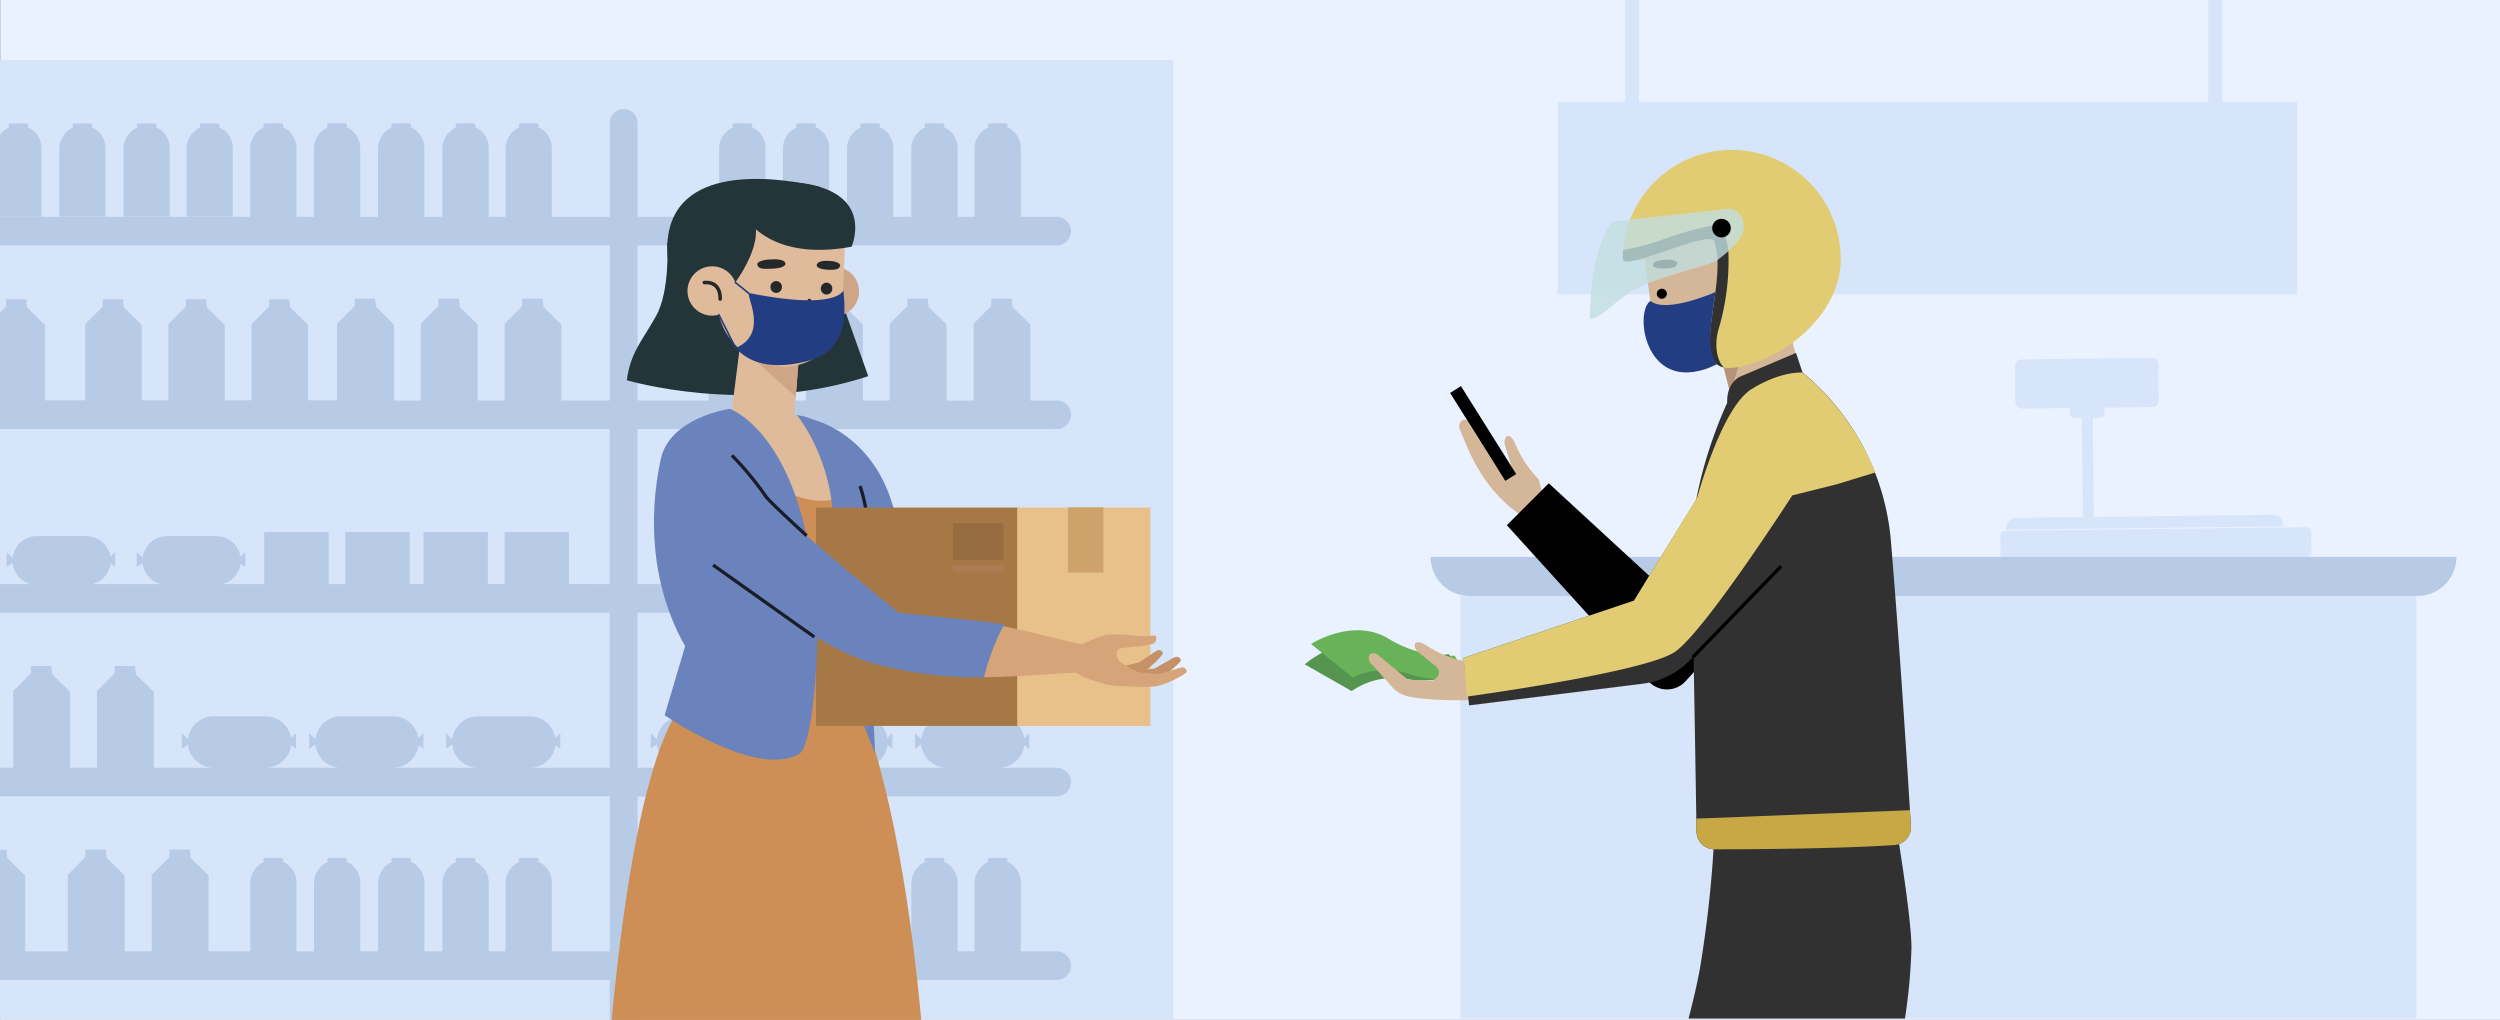 <svg xmlns="http://www.w3.org/2000/svg" xmlns:xlink="http://www.w3.org/1999/xlink" width="375" height="152.998" viewBox="0 0 375 152.998">
  <rect x="0" y="0" width="375" height="152.998" fill="#808080" stroke="none"/>
  <defs>
    <linearGradient id="linear-gradient" x1="-76.322" y1="82.46" x2="-76.291" y2="82.46" gradientUnits="objectBoundingBox">
      <stop offset="0" stop-color="#e1cc73"/>
      <stop offset="1" stop-color="#c8a845"/>
    </linearGradient>
  </defs>
  <g id="Group_6839" data-name="Group 6839" transform="translate(-540.943 187.095)">
    <g id="Group_7041" data-name="Group 7041">
      <rect id="Rectangle_2061" data-name="Rectangle 2061" width="374.957" height="152.982" transform="translate(540.986 -187.095)" fill="#ebf2ff"/>
      <rect id="Rectangle_2062" data-name="Rectangle 2062" width="175.98" height="143.983" transform="translate(540.954 -178.118)" fill="#d7e5fb"/>
      <g id="Group_7017" data-name="Group 7017">
        <path id="Path_10952" data-name="Path 10952" d="M636.573-122.739V-99.48h14.363v-7.809h9.659v7.809h2.49v-7.809h9.651v7.809h2.07v-7.809h9.669v7.809h2.5v-7.809h9.661v7.809h2.811a2.14,2.14,0,0,1,1.52.63,2.125,2.125,0,0,1,.629,1.511,2.158,2.158,0,0,1-2.149,2.149H636.573v23.257h6.749a3.883,3.883,0,0,1-3.85-3.5l-.92.651v-2.351l.93.9a3.872,3.872,0,0,1,3.84-3.419h7.808a3.858,3.858,0,0,1,3.8,3.25l.76-.731v2.353l-.74-.521a3.863,3.863,0,0,1-3.821,3.37h11.307a3.885,3.885,0,0,1-3.85-3.5l-.92.651v-2.351l.929.9a3.874,3.874,0,0,1,3.841-3.419h7.809a3.858,3.858,0,0,1,3.8,3.25l.76-.731v2.351l-.74-.521a3.863,3.863,0,0,1-3.82,3.37h12.719a3.876,3.876,0,0,1-3.841-3.5l-.929.651v-2.351l.939.9a3.87,3.87,0,0,1,3.831-3.419h7.809a3.868,3.868,0,0,1,3.81,3.25l.759-.731v2.351l-.74-.521a3.872,3.872,0,0,1-3.829,3.37h8.669a2.14,2.14,0,0,1,1.52.63,2.125,2.125,0,0,1,.629,1.51,2.154,2.154,0,0,1-2.149,2.151H636.573v23.256h12.239v-10.2a3.543,3.543,0,0,1,2.11-3.24.307.307,0,0,1-.13-.26.316.316,0,0,1,.312-.32h2.358a.322.322,0,0,1,.32.32.351.351,0,0,1-.1.24,3.414,3.414,0,0,1,2.08,3.14v10.318h2.609v-10.2a3.537,3.537,0,0,1,2.121-3.24.291.291,0,0,1-.141-.26.317.317,0,0,1,.314-.32h2.357a.315.315,0,0,1,.32.312v.008a.351.351,0,0,1-.1.24,3.414,3.414,0,0,1,2.08,3.14v10.318h2.67v-10.2a3.535,3.535,0,0,1,2.119-3.24.319.319,0,0,1-.139-.26.322.322,0,0,1,.32-.32h2.344a.315.315,0,0,1,.321.311v.009a.343.343,0,0,1-.1.24,3.412,3.412,0,0,1,2.081,3.14V-44.39h2.7v-10.2a3.536,3.536,0,0,1,2.121-3.24.3.3,0,0,1-.141-.26.317.317,0,0,1,.314-.32h2.357a.314.314,0,0,1,.319.311v.009a.35.35,0,0,1-.1.24,3.414,3.414,0,0,1,2.08,3.14v10.318h2.529v-10.2a3.544,3.544,0,0,1,2.111-3.24.314.314,0,0,1-.14-.26.323.323,0,0,1,.328-.32h2.352a.321.321,0,0,1,.32.32.318.318,0,0,1-.11.24,3.407,3.407,0,0,1,2.09,3.14v10.318h5.379a2.146,2.146,0,0,1,1.52.63,2.149,2.149,0,0,1,.629,1.52,2.15,2.15,0,0,1-2.149,2.141H636.573v6H632.4v-6H540.944V-59.645h.969l.121,1.23,2.69,2.65v11.378h6.388V-55.9l2.651-2.651v-1.1h3.073l.12,1.23,2.689,2.65v11.378H563.7V-55.9l2.65-2.651v-1.1h3.069l.121,1.23,2.69,2.65v11.378h6.249v-10.2a3.543,3.543,0,0,1,2.11-3.24.316.316,0,0,1-.14-.26.324.324,0,0,1,.328-.32h2.341a.324.324,0,0,1,.331.319h0a.325.325,0,0,1-.11.24,3.4,3.4,0,0,1,2.079,3.14V-44.39h2.621v-10.2a3.542,3.542,0,0,1,2.109-3.24.309.309,0,0,1-.129-.26.315.315,0,0,1,.31-.32h2.36a.321.321,0,0,1,.32.32.348.348,0,0,1-.1.24,3.414,3.414,0,0,1,2.081,3.14v10.318h2.66v-10.2a3.536,3.536,0,0,1,2.121-3.24.3.3,0,0,1-.141-.26.317.317,0,0,1,.314-.32H602.3a.314.314,0,0,1,.319.311v.009a.35.35,0,0,1-.1.24,3.414,3.414,0,0,1,2.08,3.14v10.318h2.7v-10.2a3.535,3.535,0,0,1,2.119-3.24.293.293,0,0,1-.139-.26.315.315,0,0,1,.31-.32h2.36a.315.315,0,0,1,.32.312v.008a.348.348,0,0,1-.1.24,3.414,3.414,0,0,1,2.081,3.14V-44.4h2.53V-54.6a3.542,3.542,0,0,1,2.109-3.24.319.319,0,0,1-.139-.26.324.324,0,0,1,.328-.32h2.341a.324.324,0,0,1,.331.319h0a.319.319,0,0,1-.111.24,3.4,3.4,0,0,1,2.081,3.14V-44.4h8.688V-67.644H540.944v-4.291h1.992V-83.443l2.65-2.66v-1.1h3.066l.121,1.24,2.69,2.649v11.379h4.02V-83.443l2.649-2.66v-1.1H561.2l.12,1.24,2.69,2.649v11.379h8.959a3.876,3.876,0,0,1-3.841-3.5l-.919.651v-2.351l.929.9a3.87,3.87,0,0,1,3.831-3.419h7.819a3.856,3.856,0,0,1,3.8,3.25l.76-.731v2.355l-.741-.521a3.869,3.869,0,0,1-3.819,3.37h11.3a3.875,3.875,0,0,1-3.84-3.5l-.92.651v-2.351l.93.9a3.868,3.868,0,0,1,3.83-3.419h7.815a3.858,3.858,0,0,1,3.8,3.25l.76-.731v2.351l-.74-.521a3.871,3.871,0,0,1-3.821,3.37h12.72a3.873,3.873,0,0,1-3.839-3.5l-.931.651v-2.351l.941.9a3.862,3.862,0,0,1,3.829-3.419h7.811a3.868,3.868,0,0,1,3.81,3.25l.75-.731v2.351l-.73-.521a3.881,3.881,0,0,1-3.83,3.37H632.4V-95.192H540.944V-99.48h4.592a3.666,3.666,0,0,1-2.71-3.19l-.88.62v-2.23l.89.849a3.675,3.675,0,0,1,3.64-3.25h7.418a3.685,3.685,0,0,1,3.621,3.091l.71-.69v2.229l-.7-.5a3.663,3.663,0,0,1-2.689,3.071h10.2a3.692,3.692,0,0,1-2.71-3.19l-.87.62v-2.23l.88.849a3.684,3.684,0,0,1,3.64-3.25h7.418a3.685,3.685,0,0,1,3.621,3.091l.72-.69v2.229l-.7-.5a3.676,3.676,0,0,1-2.7,3.071h6.239v-7.809h9.669v7.809h2.48v-7.809H602.4v7.809h2.071v-7.809h9.658v7.809h2.511v-7.809h9.66v7.809H632.4v-23.257h-91.46v-17.477l.9-.9V-142.2h3.049l.111,1.219,2.68,2.63v11.309h6.039V-138.48l2.639-2.64v-1.089h3.05l.111,1.219,2.68,2.63v11.309h3.99V-138.48l2.63-2.64v-1.089h3.049l.111,1.219,2.679,2.63v11.309h4.021V-138.48l2.63-2.64v-1.089h3.049l.111,1.219,2.679,2.63v11.309h3.911a1.344,1.344,0,0,1,.22.021h.22v-11.52l2.649-2.649v-1.1h3.081l.11,1.231,2.7,2.649v11.39h4.02v-11.52l2.65-2.649v-1.1h3.07l.119,1.231,2.691,2.649v11.39h4.043v-11.52l2.651-2.649v-1.1h3.069l.111,1.231,2.7,2.649v11.39h7.239v-23.258H540.944v-4.289H578.47V-164.78a3.525,3.525,0,0,1,2.11-3.229.349.349,0,0,1-.14-.271.332.332,0,0,1,.33-.32h2.339a.33.33,0,0,1,.331.32.306.306,0,0,1-.11.24,3.4,3.4,0,0,1,2.079,3.151v10.319h2.621v-10.21a3.526,3.526,0,0,1,2.109-3.229.345.345,0,0,1-.129-.271.322.322,0,0,1,.32-.32h2.35a.329.329,0,0,1,.32.32.329.329,0,0,1-.1.24,3.422,3.422,0,0,1,2.081,3.151v10.319h2.665v-10.21a3.521,3.521,0,0,1,2.121-3.229.325.325,0,0,1-.141-.271.323.323,0,0,1,.321-.32h2.35a.321.321,0,0,1,.319.32.33.33,0,0,1-.1.24,3.419,3.419,0,0,1,2.08,3.151v10.319h2.7v-10.21a3.519,3.519,0,0,1,2.119-3.229.325.325,0,0,1-.139-.271.322.322,0,0,1,.32-.32h2.35a.322.322,0,0,1,.32.32.329.329,0,0,1-.1.24,3.422,3.422,0,0,1,2.081,3.151v10.319h2.53v-10.21a3.526,3.526,0,0,1,2.109-3.229.355.355,0,0,1-.139-.271.331.331,0,0,1,.33-.32h2.339a.331.331,0,0,1,.331.32.3.3,0,0,1-.111.24,3.407,3.407,0,0,1,2.081,3.151v10.319h8.688v-14.089a2.094,2.094,0,0,1,2.091-2.08,2.091,2.091,0,0,1,2.08,2.08v14.089h12.239v-10.21a3.525,3.525,0,0,1,2.11-3.229.341.341,0,0,1-.13-.271.323.323,0,0,1,.319-.32h2.351a.329.329,0,0,1,.32.32.329.329,0,0,1-.1.24,3.422,3.422,0,0,1,2.08,3.151v10.319h2.609v-10.21a3.521,3.521,0,0,1,2.121-3.229.321.321,0,0,1-.141-.271.324.324,0,0,1,.321-.32h2.35a.322.322,0,0,1,.32.32.329.329,0,0,1-.1.24,3.419,3.419,0,0,1,2.08,3.151v10.319h2.67v-10.21a3.519,3.519,0,0,1,2.119-3.229.355.355,0,0,1-.139-.271.329.329,0,0,1,.32-.32h2.341a.322.322,0,0,1,.321.32.329.329,0,0,1-.1.24,3.422,3.422,0,0,1,2.081,3.151v10.319h2.7v-10.21a3.521,3.521,0,0,1,2.121-3.229.325.325,0,0,1-.141-.271.323.323,0,0,1,.321-.32h2.35a.321.321,0,0,1,.319.32.329.329,0,0,1-.1.24,3.419,3.419,0,0,1,2.08,3.151v10.319h2.529v-10.21a3.528,3.528,0,0,1,2.111-3.229.346.346,0,0,1-.14-.271.332.332,0,0,1,.33-.32h2.35a.329.329,0,0,1,.32.32.3.3,0,0,1-.11.24,3.414,3.414,0,0,1,2.09,3.151v10.319h5.379a2.14,2.14,0,0,1,1.52.63,2.108,2.108,0,0,1,.629,1.509,2.157,2.157,0,0,1-2.149,2.15H636.573v23.258h10.649v-11.52l2.659-2.649v-1.1h3.071l.11,1.231,2.7,2.649v11.39h6.088v-11.52l2.651-2.649v-1.1h3.07l.11,1.231,2.7,2.649v11.39h4.02v-11.52l2.651-2.649v-1.1h3.069l.121,1.231,2.69,2.649v11.39h4.05v-11.52l2.649-2.649v-1.1H692.7l.12,1.231,2.69,2.649v11.39h3.94a2.139,2.139,0,0,1,1.52.63,2.119,2.119,0,0,1,.629,1.51,2.158,2.158,0,0,1-2.149,2.149Z" fill="#b8cbe6"/>
        <path id="Path_10953" data-name="Path 10953" d="M575.856-164.88a3.409,3.409,0,0,0-2.078-3.139.32.32,0,0,0,.1-.236.322.322,0,0,0-.323-.323h-2.337a.323.323,0,0,0-.323.323.327.327,0,0,0,.138.264,3.523,3.523,0,0,0-2.11,3.228v10.183h6.933Z" fill="#b8cbe6"/>
        <path id="Path_10954" data-name="Path 10954" d="M566.4-164.88a3.409,3.409,0,0,0-2.078-3.139.321.321,0,0,0,.1-.236.322.322,0,0,0-.323-.323h-2.337a.323.323,0,0,0-.323.323.327.327,0,0,0,.138.264,3.523,3.523,0,0,0-2.11,3.228v10.183H566.4Z" fill="#b8cbe6"/>
        <path id="Path_10955" data-name="Path 10955" d="M556.77-164.88a3.407,3.407,0,0,0-2.078-3.139.32.32,0,0,0,.1-.236.323.323,0,0,0-.322-.323h-2.335a.323.323,0,0,0-.323.323.327.327,0,0,0,.138.264,3.523,3.523,0,0,0-2.115,3.225v10.186h6.933Z" fill="#b8cbe6"/>
        <path id="Path_10956" data-name="Path 10956" d="M547.172-164.88v10.3h-6.229v-12.29a3.355,3.355,0,0,1,1.4-1.12.345.345,0,0,1-.14-.269.33.33,0,0,1,.33-.32h2.34a.321.321,0,0,1,.32.32.329.329,0,0,1-.1.24A3.412,3.412,0,0,1,547.172-164.88Z" fill="#b8cbe6"/>
      </g>
      <g id="Group_7018" data-name="Group 7018">
        <rect id="Rectangle_2063" data-name="Rectangle 2063" width="21.522" height="7.394" rx="0.985" transform="translate(843.164 -133.174) rotate(-0.681)" fill="#d7e5fb"/>
        <path id="Path_10957" data-name="Path 10957" d="M844.092-126.655l-.054-5.678,19.806-.223.055,5.666Z" fill="#d7e5fb"/>
        <path id="Rectangle_2064" data-name="Rectangle 2064" d="M851.4-125.932l5.216-.062h0l.011.909a.64.64,0,0,1-.632.647l-3.936.047a.64.64,0,0,1-.648-.631l-.011-.91Z" fill="#d7e5fb"/>
        <rect id="Rectangle_2065" data-name="Rectangle 2065" width="1.634" height="14.884" transform="matrix(1, -0.012, 0.012, 1, 853.213, -124.407)" fill="#d7e5fb"/>
        <rect id="Rectangle_2066" data-name="Rectangle 2066" width="1.634" height="1.077" transform="matrix(1, -0.012, 0.012, 1, 853.213, -124.407)" fill="#d7e5fb"/>
        <path id="Rectangle_2067" data-name="Rectangle 2067" d="M843.4-109.422l38.473-.457a1.557,1.557,0,0,1,1.575,1.539l0,.2h0l-41.587.5h0l0-.2a1.558,1.558,0,0,1,1.539-1.577Z" fill="#d7e5fb"/>
        <path id="Rectangle_2068" data-name="Rectangle 2068" d="M841.681-107.477l45.245-.543a.7.7,0,0,1,.709.692h0l.037,3.106a.7.7,0,0,1-.692.708h0l-45.245.543a.7.7,0,0,1-.708-.691h0l-.037-3.106a.7.7,0,0,1,.691-.709Z" fill="#d7e5fb"/>
        <line id="Line_746" data-name="Line 746" y1="0.494" x2="41.587" transform="translate(841.858 -108.14)" fill="none"/>
      </g>
      <path id="Path_10958" data-name="Path 10958" d="M874.284-171.842v-15.236h-2.1v15.24H786.809v-15.24h-2.1v15.24H774.591v28.915H885.528v-28.915Z" fill="#d7e5fb"/>
      <rect id="Rectangle_2069" data-name="Rectangle 2069" width="143.412" height="63.382" transform="translate(760 -97.697)" fill="#d7e5fb"/>
      <path id="Rectangle_2070" data-name="Rectangle 2070" d="M755.53-103.564H909.411a5.868,5.868,0,0,1-5.868,5.868H761.4a5.869,5.869,0,0,1-5.868-5.868Z" fill="#b8cbe6"/>
      <g id="Group_7024" data-name="Group 7024">
        <path id="Path_10959" data-name="Path 10959" d="M772.372-112.38a33.231,33.231,0,0,1-7.129-4.943l-3.755-5.946c-.395-1.1-1.051-.879-1.051-.879a1.156,1.156,0,0,0-.546,1.412l.951,2.271a26.451,26.451,0,0,0,1.886,3.772,21.476,21.476,0,0,0,6.234,6.809Z" fill="#d4b698"/>
        <path id="Path_10960" data-name="Path 10960" d="M771.759-115.186a16.568,16.568,0,0,1-3.416-5.089c-1.11-2.649-1.933-1-1.684-.133s1.054,3.254,1.05,3.672-.046,1.341-2.2,1.147c-1.19-.108,6.957,3.277,6.957,3.277Z" fill="#d4b698"/>
        <rect id="Rectangle_2071" data-name="Rectangle 2071" width="1.921" height="15.569" transform="matrix(0.847, -0.532, 0.532, 0.847, 758.457, -128.154)"/>
        <path id="Path_10961" data-name="Path 10961" d="M799.658-115.857,789.182-99.933,773.258-114.6l-6.286,6.286,21.245,23.406a3.755,3.755,0,0,0,5.3.256c.09-.081.176-.167.257-.256l17.615-19.425Z"/>
        <g id="Group_7022" data-name="Group 7022">
          <path id="Path_10962" data-name="Path 10962" d="M798.519-135.6l2.942,11.348,10.492-3.563-4.5-16.9Z" fill="#d4b698"/>
          <path id="Path_10963" data-name="Path 10963" d="M800.521-127.985c-.1-.18,2.143-7.184,2.143-7.184l-3.348,2.265Z" fill="#b79479"/>
          <path id="Path_10964" data-name="Path 10964" d="M791.9-156.348s-5.055,1.739-4.242,8.327c0,0,.642,4.768,1.623,11.623a5.728,5.728,0,0,0,6.419,4.941,5.683,5.683,0,0,0,1.253-.309,17.106,17.106,0,0,0,6.192-4.143l2.539-3.322c5.7-9.032-2.84-20.52-13.045-17.362C792.393-156.519,792.146-156.438,791.9-156.348Z" fill="#d4b698"/>
          <g id="Group_7020" data-name="Group 7020">
            <g id="Group_7019" data-name="Group 7019">
              <path id="Path_10966" data-name="Path 10966" d="M790.663-148.127s-1.775.009-1.777.811c0,0,.013.541,1.561.5s1.948-.206,2.079-.728S791.495-148.2,790.663-148.127Z"/>
            </g>
          </g>
          <path id="Path_10967" data-name="Path 10967" d="M812.156-153.814c-.925-2.638-4.076-5.234-6.774-5.962a15.148,15.148,0,0,0-17.115,6.44c17.013-7.411,12.519,7.554,12.519,7.554a19.4,19.4,0,0,1,2.813,3.389c2.068,4.758,5.21,4.214,5.21,4.214C811.556-145.741,813.652-149.546,812.156-153.814Z" fill="#bd5950"/>
          <path id="Path_10968" data-name="Path 10968" d="M790.957-142.927a.749.749,0,0,1-.848.634h0a.749.749,0,0,1-.635-.848v0a.75.75,0,0,1,.85-.635h0a.75.75,0,0,1,.636.849Z"/>
          <line id="Line_747" data-name="Line 747" y1="0.734" x2="1.774" transform="translate(790.002 -138.583)" fill="none" stroke="#000" stroke-linecap="round" stroke-linejoin="round" stroke-width="0.519"/>
          <g id="Group_7021" data-name="Group 7021">
            <path id="Path_10969" data-name="Path 10969" d="M806.92-145.035a3.521,3.521,0,0,1-2.551,4.277h0a3.523,3.523,0,0,1-4.279-2.552,3.523,3.523,0,0,1,2.553-4.279h0a3.523,3.523,0,0,1,4.279,2.552Z" fill="#d4b698"/>
            <path id="Path_10970" data-name="Path 10970" d="M802.165-143.106s-.626-2.476,1.841-2.685" fill="none" stroke="#000" stroke-linecap="round" stroke-linejoin="round" stroke-width="0.519"/>
          </g>
        </g>
        <path id="Path_10971" data-name="Path 10971" d="M827.664-44.893a86.657,86.657,0,0,1-.977,10.581H794.218c.638-2.393,1.249-4.953,1.74-7.648A175.237,175.237,0,0,0,798.192-64.1h27.029S827.664-49.738,827.664-44.893Z" fill="#313131"/>
        <path id="Path_10972" data-name="Path 10972" d="M825.082-60.335c-8.616.565-21.482.637-26.975.637a2.683,2.683,0,0,1-2.683-2.637c-.008-.578-.02-1.236-.033-1.969-.151-9.53-.507-31.241-.721-39.693-.277-10.976,5.351-22.655,5.351-22.655l10.816-4.969A36.814,36.814,0,0,1,824.591-105.8c1.257,15.028,2.338,32,2.845,40.234.055.91.1,1.71.143,2.393A2.68,2.68,0,0,1,825.082-60.335Z" fill="#313131"/>
        <path id="Path_10973" data-name="Path 10973" d="M782.464-94.726l-21.276,7.215-.2,4.9,30.423-3.342Z" fill="#d4b698"/>
        <path id="Path_10974" data-name="Path 10974" d="M758.233-88.989a17.636,17.636,0,0,1-10.342-1.041c-5.792-2.3-11.232,2.59-11.232,2.59l7.034,4.007a11.146,11.146,0,0,1,8.23-1.809,13.469,13.469,0,0,0,8.364-1.163Z" fill="#559550"/>
        <path id="Path_10975" data-name="Path 10975" d="M759.155-88.736a17.487,17.487,0,0,1-10.02-2.608C743.823-94.5,737.6-90.5,737.6-90.5l6.238,5.027A11.274,11.274,0,0,1,752.275-86a13.556,13.556,0,0,0,8.455.131Z" fill="#68b358"/>
        <path id="Path_10976" data-name="Path 10976" d="M762.872-85.89a33.023,33.023,0,0,1-10.777.729l-4.348-3.61c-.944-.686-1.363-.136-1.363-.136a1.153,1.153,0,0,0,.343,1.474l3.263,3.64a5.076,5.076,0,0,0,1.572.976c1.386.539,5.3.808,9.69.751Z" fill="#d4b698"/>
        <path id="Path_10977" data-name="Path 10977" d="M760.785-87.866a16.563,16.563,0,0,1-5.687-2.288c-2.408-1.565-2.163.258-1.467.838s2.7,2.1,2.934,2.445.716,1.135-1.17,2.183c-1.045.58,7.6-1.2,7.6-1.2Z" fill="#d4b698"/>
        <g id="Group_7023" data-name="Group 7023">
          <path id="Path_10978" data-name="Path 10978" d="M801.724-122.462,786.038-97l-25.562,8.59.835,7.123,26.07-3.259a11.857,11.857,0,0,0,7-3.467l21.661-22.112Z" fill="#313131"/>
        </g>
        <path id="Path_10979" data-name="Path 10979" d="M817.05-148.263c0,9.027-9.777,15.782-16.344,16.343a4.143,4.143,0,0,1-1.207-.058c-4.919-1.094.734-13.175-1.446-18.942-.683-1.8-13.69,4.693-13.69,2.657,0-.457.017-.909.054-1.354a16.345,16.345,0,0,1,16.292-14.989A16.342,16.342,0,0,1,817.05-148.263Z" fill="#e1cc73"/>
        <path id="Path_10980" data-name="Path 10980" d="M811.323-131.222l-.978-2.933-8.242,3.492s-2.208.759-2.082,4.012S811.323-131.222,811.323-131.222Z" fill="#313131"/>
        <path id="Path_10981" data-name="Path 10981" d="M798.749-137.782c-.7,2.372-.277,4.747.7,5.724a.185.185,0,0,1,.05.084c-4.919-1.094.734-13.175-1.446-18.942-.683-1.8-13.69,4.693-13.69,2.657,0-.457.017-.909.054-1.354a33.552,33.552,0,0,0,6.3-1.686,47.133,47.133,0,0,1,8.031-2.132,8.256,8.256,0,0,1,1.468,4.541A36.17,36.17,0,0,1,798.749-137.782Z" fill="#313131"/>
        <path id="Path_10982" data-name="Path 10982" d="M782.687-153.852l17.88-1.955a2.691,2.691,0,0,1,1.955,2.514c.14,2.1-2.654,4.191-3.911,5.168s-10.058,2.655-13.41,5.029-3.353,3.073-5.727,3.911C779.473-139.182,779.054-148.264,782.687-153.852Z" fill="#c1dedf" opacity="0.8" style="isolation: isolate"/>
        <circle id="Ellipse_573" data-name="Ellipse 573" cx="1.397" cy="1.397" r="1.397" transform="translate(797.772 -154.271)"/>
        <path id="Path_10983" data-name="Path 10983" d="M822.235-116.224l-5.744,1.764-6.705,1.676s-13.13,20.395-17.6,23.467-31.2,6.707-31.2,6.707l-.511-5.8L786.037-97l9.5-15.5s3.633-13.41,8.1-16.2,7.683-2.515,7.683-2.515A37.587,37.587,0,0,1,822.235-116.224Z" fill="#e1cc73"/>
        <path id="Path_10984" data-name="Path 10984" d="M825.083-60.335c-8.616.565-21.482.637-26.975.637a2.683,2.683,0,0,1-2.683-2.637c-.008-.578-.02-1.236-.033-1.969l32.045-1.262c.055.91.1,1.71.143,2.393A2.68,2.68,0,0,1,825.083-60.335Z" fill="url(#linear-gradient)"/>
        <line id="Line_748" data-name="Line 748" y1="13.689" x2="13.27" transform="translate(794.839 -102.167)" fill="none" stroke="#000" stroke-miterlimit="10" stroke-width="0.5"/>
      </g>
      <g id="Group_7040" data-name="Group 7040">
        <g id="Group_7038" data-name="Group 7038">
          <g id="Group_7025" data-name="Group 7025">
            <path id="Path_10985" data-name="Path 10985" d="M679.131-34.1H632.686l.042-.473c4.463-46.374,11.806-47.669,11.806-47.669l6.311-35.39,14.666.629,3.257,32.841C674.89-70.16,677.8-48.6,679.131-34.1Z" fill="#cd8f55"/>
          </g>
          <g id="Group_7028" data-name="Group 7028">
            <path id="Path_10986" data-name="Path 10986" d="M641.034-150.737s.462,7.235-1.7,11.076-3.8,5.423-4.374,9.6c0,0,18.1,5.4,36.22-.609l-7.12-20.062Z" fill="#24353a"/>
            <path id="Path_10987" data-name="Path 10987" d="M664.03-159.021s-16.956-4.593-21.751,3.909c-3.48,6.168.631,17.337,8.576,20.485,7.568,3,5.42-21.662,5.42-21.662Z" fill="#24353a"/>
            <path id="Path_10988" data-name="Path 10988" d="M662.415-143.682a3.7,3.7,0,0,0,3.374,4h0a3.7,3.7,0,0,0,4-3.374v0a3.7,3.7,0,0,0-3.373-4h0a3.7,3.7,0,0,0-4,3.373Z" fill="#cea587"/>
            <path id="Path_10989" data-name="Path 10989" d="M660.753-133.349l-.63,8.039c-.215,2.823-2.07,4.2-4.846,3.966h0c-2.371-.2-4.494-1.611-4.59-3.988l1.6-12.6Z" fill="#dfba9b"/>
            <path id="Path_10990" data-name="Path 10990" d="M660.31-127.542l-9.279-8.449,9.8,1.819Z" fill="#cea587"/>
            <path id="Path_10991" data-name="Path 10991" d="M658.285-132.081h0c4.753.083,8.734-3.6,8.932-7.482l.414-9.156a9.025,9.025,0,0,0-8.255-9.462h0c-4.966-.419-10.2,3.2-10.622,8.162l-.252,7.367C648.306-136.949,652.6-132.563,658.285-132.081Z" fill="#dfba9b"/>
            <path id="Path_10992" data-name="Path 10992" d="M654-154.237c1.72,4.147-3.5,10.5-3.5,10.5l-6.29-7.56S652.783-157.171,654-154.237Z" fill="#24353a"/>
            <g id="Group_7026" data-name="Group 7026">
              <path id="Path_10993" data-name="Path 10993" d="M644.08-143.762a3.7,3.7,0,0,0,3.374,4h0a3.7,3.7,0,0,0,4-3.374v0a3.7,3.7,0,0,0-3.373-4h0a3.7,3.7,0,0,0-4,3.373Z" fill="#dfba9b"/>
              <path id="Path_10994" data-name="Path 10994" d="M648.963-142.246s.225-2.673-2.366-2.468" fill="none" stroke="#25282a" stroke-linecap="round" stroke-linejoin="round" stroke-width="0.539"/>
            </g>
            <g id="Group_7027" data-name="Group 7027">
              <path id="Path_10995" data-name="Path 10995" d="M662.351-142.019l.167,1.649-1.24.05" fill="none" stroke="#25282a" stroke-linecap="round" stroke-linejoin="round" stroke-width="0.539"/>
              <path id="Path_10996" data-name="Path 10996" d="M656.688-148.183s2.054-.179,2.077.684c0,0,0,.585-1.793.7s-2.258-.014-2.423-.563S655.723-148.176,656.688-148.183Z" fill="#25282a"/>
              <path id="Path_10997" data-name="Path 10997" d="M665.275-147.957s-1.7-.177-1.832.634c0,0-.079.549,1.4.67s1.968-.076,2.107-.519C667.113-147.675,666.081-147.946,665.275-147.957Z" fill="#25282a"/>
              <path id="Path_10998" data-name="Path 10998" d="M664.065-143.832a.881.881,0,0,0,.836.917.875.875,0,0,0,.888-.862h0a.878.878,0,0,0-.836-.917.874.874,0,0,0-.888.859Z" fill="#25282a"/>
              <path id="Path_10999" data-name="Path 10999" d="M656.511-144.074a.878.878,0,0,0,.836.917.875.875,0,0,0,.888-.862h0a.879.879,0,0,0-.836-.917.874.874,0,0,0-.888.859Z" fill="#25282a"/>
              <path id="Path_11000" data-name="Path 11000" d="M663.442-138.613h-6.251a3.981,3.981,0,0,0,3.563,1.943A2.544,2.544,0,0,0,663.442-138.613Z" fill="#fff"/>
            </g>
            <path id="Path_11001" data-name="Path 11001" d="M652.951-154.238s3.739,6.388,15.73,4.147c0,0,2.915-6.542-4.65-8.93s-16.264,1.646-16.264,1.646V-152Z" fill="#24353a"/>
          </g>
          <g id="Group_7029" data-name="Group 7029">
            <path id="Path_11002" data-name="Path 11002" d="M663.048-124.11s10.722,2.543,12.614,16.721l-6.878,5.886Z" fill="#6a83bc"/>
          </g>
          <g id="Group_7030" data-name="Group 7030">
            <path id="Path_11003" data-name="Path 11003" d="M646.824-124.514l7.841-1.375,5.791,1.045s5.885,5.805,7.137,8.01c.742,1.306,1.257,7.124-7.962,3.912-6.769-2.36-12.588-2.363-13.777-5.469S646.824-124.514,646.824-124.514Z" fill="#dfba9b"/>
          </g>
          <g id="Group_7031" data-name="Group 7031">
            <path id="Path_11004" data-name="Path 11004" d="M660.461-124.844s6.775,7.955,5.321,20.722,6.425,29.963,6.425,29.963l-1.534-34.526S670.6-123.385,660.461-124.844Z" fill="#6a83bc"/>
            <path id="Path_11005" data-name="Path 11005" d="M669.939-114.186s2.393,5.876.734,15.754" fill="none" stroke="#1a1d27" stroke-miterlimit="10" stroke-width="0.5"/>
          </g>
          <g id="Group_7032" data-name="Group 7032">
            <rect id="Rectangle_2072" data-name="Rectangle 2072" width="30.347" height="32.752" transform="translate(663.346 -110.958)" fill="#a67846"/>
            <rect id="Rectangle_2073" data-name="Rectangle 2073" width="19.983" height="32.752" transform="translate(693.521 -110.958)" fill="#e8c08a"/>
            <rect id="Rectangle_2074" data-name="Rectangle 2074" width="5.325" height="9.763" transform="translate(701.136 -110.987)" fill="#cea26b"/>
            <rect id="Rectangle_2075" data-name="Rectangle 2075" width="7.558" height="5.497" transform="translate(683.902 -108.611)" fill="#976d40"/>
            <rect id="Rectangle_2076" data-name="Rectangle 2076" width="7.558" height="0.888" transform="translate(683.902 -102.255)" fill="#ab7c55"/>
          </g>
          <g id="Group_7033" data-name="Group 7033">
            <path id="Path_11006" data-name="Path 11006" d="M650.417-125.774s-8.94,1.257-10.337,7.473c-1.3,5.807-2.481,17.3,3.632,28.147l-3.073,10.337s13.607,9.438,20.115,5.867c2.269-1.245,2.8-15.772,2.794-16.763C663.268-121.305,650.417-125.774,650.417-125.774Z" fill="#6a83bc"/>
          </g>
          <g id="Group_7037" data-name="Group 7037">
            <g id="Group_7034" data-name="Group 7034">
              <path id="Path_11007" data-name="Path 11007" d="M671.713-87.648c-6.357-1.944-11.078-5.843-16.749-9.311-5.088-3.111-11.126-5.9-14.753-10.627a3.123,3.123,0,0,1-.559-2.848v-.016a18.628,18.628,0,0,1,3.4-.55,82.935,82.935,0,0,1,14.278.229q9,8.028,18.417,15.582c5.329.569,10.611,1.039,15.852,1.72a36.383,36.383,0,0,0-3.061,7.962A58.811,58.811,0,0,1,671.713-87.648Z" fill="#6a83bc"/>
            </g>
            <g id="Group_7036" data-name="Group 7036">
              <g id="Group_7035" data-name="Group 7035">
                <path id="Path_11008" data-name="Path 11008" d="M691.431-93.174c5.151,1.065,7.177,1.746,12.415,2.881a10.509,10.509,0,0,1-.558,4.052c-6.216.279-8.8.629-14.739.736A33.566,33.566,0,0,1,691.431-93.174Z" fill="#d5a579"/>
              </g>
            </g>
          </g>
          <line id="Line_749" data-name="Line 749" x1="15.191" y1="10.791" transform="translate(647.902 -102.341)" fill="none" stroke="#1a1d27" stroke-miterlimit="10" stroke-width="0.5"/>
          <path id="Path_11009" data-name="Path 11009" d="M661.94-106.742s-5.866-5.342-6.18-5.971a46.877,46.877,0,0,0-5.029-6.076" fill="none" stroke="#1a1d27" stroke-miterlimit="10" stroke-width="0.5"/>
        </g>
        <g id="Group_7039" data-name="Group 7039">
          <path id="Path_11010" data-name="Path 11010" d="M710.463-86.354s3.448-.352,3.776-.525,2.8-1.627,3.064-1.684.948.146.7.7A14.549,14.549,0,0,1,714.189-85a16.089,16.089,0,0,1-6.226.153c-.718-.348,1.362-1.462,1.362-1.462Z" fill="#c59166"/>
          <path id="Path_11011" data-name="Path 11011" d="M708.316-86.979q1.782-.3,3.526-.771c.3-.187,2.526-1.738,2.769-1.811s.9.069.716.614a13.735,13.735,0,0,1-3.391,2.976,15.233,15.233,0,0,1-5.866.6c-.7-.277,1.18-1.479,1.18-1.479Z" fill="#c59166"/>
          <path id="Path_11012" data-name="Path 11012" d="M702.746-90.189a25.936,25.936,0,0,1,4.026-1.665,17.128,17.128,0,0,1,4.5.157,23.223,23.223,0,0,0,2.961-.079.829.829,0,0,1-.2,1.157.839.839,0,0,1-.354.143c-1.145.356-3.593.435-4.579.632s-.79,1.579.039,2.132a12.285,12.285,0,0,0,2.606,1.461c.474.079,2.053.592,2.053.592a8.929,8.929,0,0,1-7.54,1.027c-1.476-.433-3.612-1.013-4.037-1.893A3.941,3.941,0,0,1,702.746-90.189Z" fill="#d5a579"/>
          <path id="Path_11013" data-name="Path 11013" d="M711.147-86.307s3.444.395,3.8.3,3.086-.987,3.354-.987.895.345.537.839a14.516,14.516,0,0,1-4.338,1.976c-1.073.247-7.154.049-7.78-.445s3.309-1.876,3.309-1.876Z" fill="#d5a579"/>
        </g>
      </g>
    </g>
    <path id="Path_5" data-name="Path 5" d="M667.435-143.54s-.842,3.073-14.227.383c.126,1.461,2.688,6.278-1.924,8.266.812.77,3.255,3.655,10.106,2.127,2.4-.582,4.99-1.383,6.046-5.767A18.467,18.467,0,0,0,667.435-143.54Z" fill="#233d83"/>
    <line id="Line_724" data-name="Line 724" x2="2.007" y2="1.626" transform="translate(651.242 -144.729)" fill="#233d83" stroke="#233d83" stroke-linecap="round" stroke-miterlimit="10" stroke-width="0.25"/>
    <line id="Line_725" data-name="Line 725" x2="2.511" y2="4.996" transform="translate(648.773 -139.887)" fill="#233d83" stroke="#233d83" stroke-linecap="round" stroke-miterlimit="10" stroke-width="0.25"/>
    <path id="Path_6" data-name="Path 6" d="M798.267-143.29s-7.361,3.283-9.776,1.335c-2.55,1.806-.633,14.757,10.028,9.466C797.07-134.322,797.288-136.845,798.267-143.29Z" fill="#233d83"/>
  </g>
</svg>

